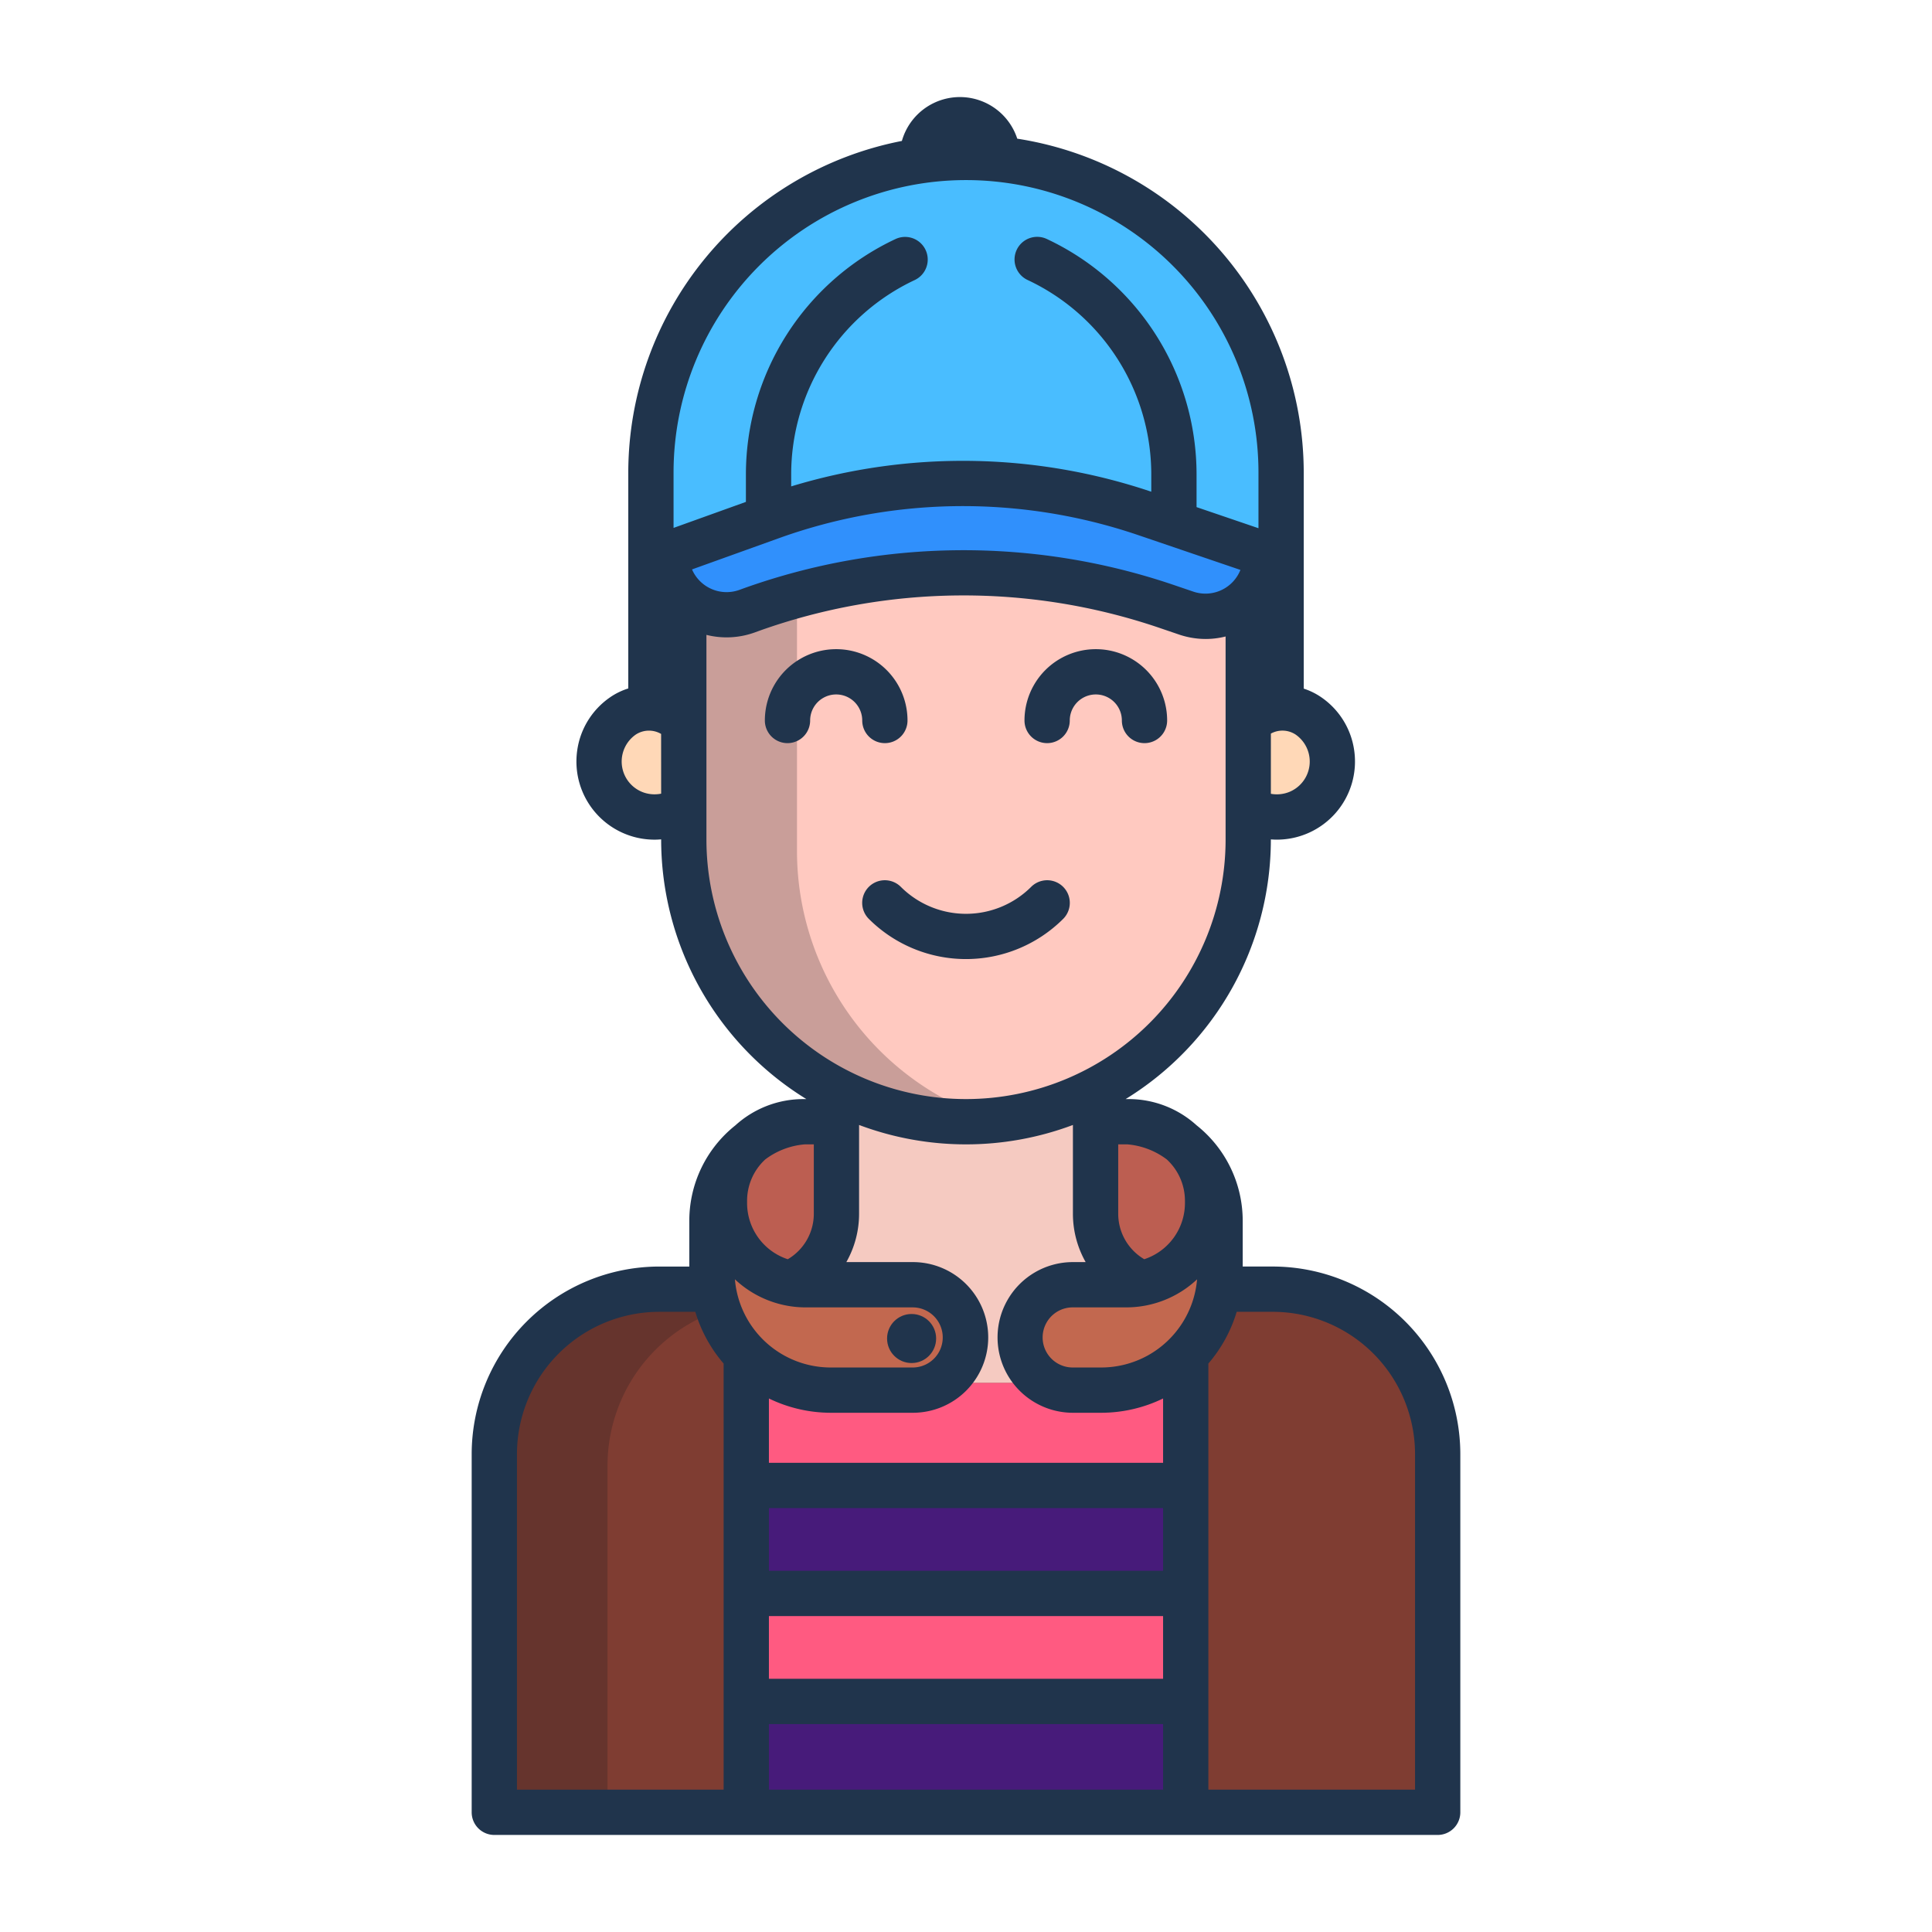 <svg id="Layer_1" height="512" viewBox="0 0 512 512" width="512" xmlns="http://www.w3.org/2000/svg" data-name="Layer 1"><path d="m337.3 345h-162.6a43.4 43.4 0 0 0 -43.7 43.35v94.65h250v-94.65a43.4 43.4 0 0 0 -43.7-43.35z" fill="#7f3d32"/><path d="m339.5 189.76.03.85a12.659 12.659 0 0 0 -8.59 3.72h-.15v-32l-.73-.04a15.835 15.835 0 0 0 5.35-11.92v-.41l-31.98-10.88a149.7 149.7 0 0 0 -98.88.83l-27.96 10.05a15.836 15.836 0 0 0 4.79 11.41l-.17.57v32.39h-.31a12.628 12.628 0 0 0 -8.43-3.71l.03-.86v-61.54a83.456 83.456 0 0 1 83.5-83.5q4.23 0 8.35.41a83.531 83.531 0 0 1 75.15 83.09z" fill="#49bdff"/><path d="m335.41 149.96v.41a15.949 15.949 0 0 1 -21.09 15.1l-5.34-1.82a166.353 166.353 0 0 0 -109.94.93l-1.1.39a15.937 15.937 0 0 1 -21.35-15.01l27.96-10.05a149.7 149.7 0 0 1 98.88-.83z" fill="#3090fc"/><path d="m314.23 362.03a31.357 31.357 0 0 1 -22.41 9.37h-7.63a13.965 13.965 0 1 1 0-27.93h14.27a21.168 21.168 0 0 0 4.09-.39 21.6 21.6 0 0 0 17.47-21.27v-.55a20.923 20.923 0 0 0 -7.22-15.84 26.237 26.237 0 0 1 10.53 21.03v13.44a31.958 31.958 0 0 1 -.32 4.52 31.328 31.328 0 0 1 -8.78 17.62z" fill="#c2684f"/><path d="m320.02 321.26v.55a21.6 21.6 0 0 1 -17.47 21.27v-.01a19.988 19.988 0 0 1 -12.21-18.43v-24.37h8.68a26.287 26.287 0 0 1 13.71 5.1.179.179 0 0 0 .07.05 20.923 20.923 0 0 1 7.22 15.84z" fill="#bc5e51"/><path d="m314.23 481.88v1.4h-116.46v-1.4-27.99h.52 114.46 1.48z" fill="#471b7a"/><path d="m314.23 425.28v28.61h-1.48-114.46-.52v-28.61h.52 114.46z" fill="#ff5a81"/><path d="m314.23 396.66v28.62h-1.48-114.46-.52v-28.62h.52 114.46z" fill="#471b7a"/><path d="m314.23 362.03v34.63h-116.46v-34.63a31.357 31.357 0 0 0 22.41 9.37h21.6a13.9 13.9 0 0 0 9.87-4.09c.28-.28.54-.56.79-.86h21.08a13.928 13.928 0 0 0 10.67 4.95h7.63a31.357 31.357 0 0 0 22.41-9.37z" fill="#ff5a81"/><path d="m290.34 324.64v-32.59l-.05-.09h-68.58l-.05.09v32.59a19.988 19.988 0 0 1 -12.21 18.43v.01a21.168 21.168 0 0 0 4.09.39h28.24a13.965 13.965 0 0 1 10.66 22.98h21.08a13.964 13.964 0 0 1 10.67-22.98h14.27a21.168 21.168 0 0 0 4.09-.39v-.01a19.988 19.988 0 0 1 -12.21-18.43z" fill="#f5cac1"/><path d="m221.66 300.27v24.37a19.988 19.988 0 0 1 -12.21 18.43v.01a21.6 21.6 0 0 1 -17.47-21.27v-.55a20.923 20.923 0 0 1 7.22-15.84.179.179 0 0 0 .07-.05 26.287 26.287 0 0 1 13.71-5.1z" fill="#bc5e51"/><path d="m352.94 202.76a14.7 14.7 0 0 1 -22 14.73h-.15v-23.16h.15a12.659 12.659 0 0 1 8.59-3.72 11.963 11.963 0 0 1 7.22 2.12 14.622 14.622 0 0 1 6.19 10.03z" fill="#ffd8b7"/><path d="m159.06 202.76a14.7 14.7 0 0 0 22 14.73h.15v-23.16h-.15a12.659 12.659 0 0 0 -8.59-3.72 11.963 11.963 0 0 0 -7.22 2.12 14.622 14.622 0 0 0 -6.19 10.03z" fill="#ffd8b7"/><path d="m330.06 162.29a15.9 15.9 0 0 1 -15.74 3.18l-5.34-1.82a166.353 166.353 0 0 0 -109.94.93l-1.1.39a15.9 15.9 0 0 1 -16.56-3.6l-.17.57v63.54a74.79 74.79 0 1 0 149.58 0v-63.15z" fill="#ffc9c0"/><path d="m204.7 345h-30a43.4 43.4 0 0 0 -43.7 43.35v94.65h30v-94.65a43.4 43.4 0 0 1 43.7-43.35z" fill="#66342d"/><path d="m251.71 291.96a74.775 74.775 0 0 1 -40.5-66.48v-65.459c-3.55 1.393-7.583 2.909-12.17 4.559l-1.1.39a15.9 15.9 0 0 1 -16.56-3.6l-.17.57v63.54a74.82 74.82 0 0 0 89.79 73.277 74.264 74.264 0 0 1 -19.29-6.797z" fill="#c99e99"/><path d="m197.77 362.03a31.475 31.475 0 0 1 -9.1-22.14v-13.44a26.237 26.237 0 0 1 10.53-21.03 20.923 20.923 0 0 0 -7.22 15.84v.55a21.6 21.6 0 0 0 17.47 21.27 21.168 21.168 0 0 0 4.09.39h28.24a13.965 13.965 0 0 1 10.66 22.98c-.25.3-.51.58-.79.86a13.9 13.9 0 0 1 -9.87 4.09h-21.6a31.357 31.357 0 0 1 -22.41-9.37z" fill="#c2684f"/><g fill="#20344c"><path d="m337.3 335.644h-7.97v-12.2a32.292 32.292 0 0 0 -12.214-25.22 26.8 26.8 0 0 0 -18.089-6.959h-.718a80.808 80.808 0 0 0 38.483-68.792v-.023c.522.04 1.044.066 1.567.066a20.713 20.713 0 0 0 20.523-23.616 20.553 20.553 0 0 0 -8.718-14.107 17.943 17.943 0 0 0 -4.66-2.3v-57.268a89.645 89.645 0 0 0 -75.92-88.475 15.985 15.985 0 0 0 -30.576.6 89.65 89.65 0 0 0 -72.508 87.875v57.222a17.909 17.909 0 0 0 -4.817 2.343 20.551 20.551 0 0 0 -8.718 14.106 20.711 20.711 0 0 0 20.522 23.624c.577 0 1.152-.033 1.725-.082v.039a80.808 80.808 0 0 0 38.483 68.792h-.713a26.8 26.8 0 0 0 -18.094 6.959 32.292 32.292 0 0 0 -12.214 25.22v12.2h-7.974a49.759 49.759 0 0 0 -49.7 49.7v94.932a6 6 0 0 0 6 6h250a6 6 0 0 0 6-6v-94.933a49.759 49.759 0 0 0 -49.7-49.703zm-.505-141.235a6.362 6.362 0 0 1 6.547.25 8.7 8.7 0 0 1 -1.648 15.205 8.809 8.809 0 0 1 -4.9.5zm-145.024 279.87h-54.771v-88.932a37.745 37.745 0 0 1 37.7-37.7h9.561a37.526 37.526 0 0 0 7.507 13.71zm107-171.01a20.106 20.106 0 0 1 10.458 4.006c.133.124.265.251.394.38a14.9 14.9 0 0 1 4.4 10.609v.543a15.675 15.675 0 0 1 -10.784 14.9 13.975 13.975 0 0 1 -6.9-12.063v-18.375zm-123.56-92.941a8.806 8.806 0 0 1 -5.055-.463 8.7 8.7 0 0 1 -1.656-15.205 6.373 6.373 0 0 1 6.7-.161zm3.288-85.1a77.5 77.5 0 0 1 155.008 0v14.754l-16.407-5.591v-8.647a68.923 68.923 0 0 0 -39.663-62.4 6 6 0 1 0 -5.094 10.865 56.918 56.918 0 0 1 32.757 51.535v4.564a156.331 156.331 0 0 0 -95.428-1.407v-3.157a56.919 56.919 0 0 1 32.758-51.537 6 6 0 0 0 -5.094-10.865 68.918 68.918 0 0 0 -39.664 62.4v7.268l-19.172 6.89zm4.892 25.673 23.195-8.338a144.2 144.2 0 0 1 94.917-.8l27.223 9.27a9.978 9.978 0 0 1 -12.473 5.758l-5.339-1.817a173.057 173.057 0 0 0 -113.9.964l-1.1.4a9.983 9.983 0 0 1 -12.52-5.429zm3.82 71.579v-54.231a21.975 21.975 0 0 0 12.764-.63l1.1-.4a161 161 0 0 1 105.972-.9l5.339 1.818a22.131 22.131 0 0 0 7.146 1.2 21.465 21.465 0 0 0 5.264-.664v53.8a68.792 68.792 0 1 1 -137.584 0zm10.774 95.787a14.9 14.9 0 0 1 4.4-10.609c.129-.129.261-.256.394-.38a20.106 20.106 0 0 1 10.458-4.006h2.432v18.375a13.975 13.975 0 0 1 -6.9 12.063 15.675 15.675 0 0 1 -10.784-14.9zm-3.222 20.769a27.392 27.392 0 0 0 18.779 7.436h28.239a7.965 7.965 0 1 1 0 15.929h-21.6a25.491 25.491 0 0 1 -25.421-23.365zm113.467 135.243h-104.459v-17.386h104.459zm0-29.386h-104.459v-16.619h104.459zm0-28.619h-104.459v-16.618h104.459zm0-28.618h-104.459v-17.044a37.58 37.58 0 0 0 16.41 3.786h21.6a19.965 19.965 0 1 0 0-39.929h-17.491a25.975 25.975 0 0 0 3.374-12.825v-23.517a80.647 80.647 0 0 0 56.672 0v23.517a25.975 25.975 0 0 0 3.374 12.825h-3.524a19.965 19.965 0 0 0 0 39.929h7.633a37.588 37.588 0 0 0 16.411-3.786zm-4.121-28.406a25.524 25.524 0 0 1 -12.29 3.148h-7.633a7.965 7.965 0 0 1 0-15.929h14.275a27.392 27.392 0 0 0 18.779-7.436 25.547 25.547 0 0 1 -13.131 20.217zm70.891 115.029h-54.77v-112.925a37.538 37.538 0 0 0 7.506-13.71h9.564a37.745 37.745 0 0 1 37.7 37.7z"/><circle cx="241.584" cy="354.721" r="6.5"/><path d="m277.5 196.939a6 6 0 0 0 6-6 6.9 6.9 0 1 1 13.805 0 6 6 0 1 0 12 0 18.9 18.9 0 1 0 -37.805 0 6 6 0 0 0 6 6z"/><path d="m234.5 196.939a6 6 0 0 0 6-6 18.9 18.9 0 1 0 -37.805 0 6 6 0 0 0 12 0 6.9 6.9 0 1 1 13.805 0 6 6 0 0 0 6 6z"/><path d="m281.752 243.516a6 6 0 0 0 -8.484-8.487 24.448 24.448 0 0 1 -34.536 0 6 6 0 0 0 -8.484 8.487 36.464 36.464 0 0 0 51.5 0z"/></g></svg>